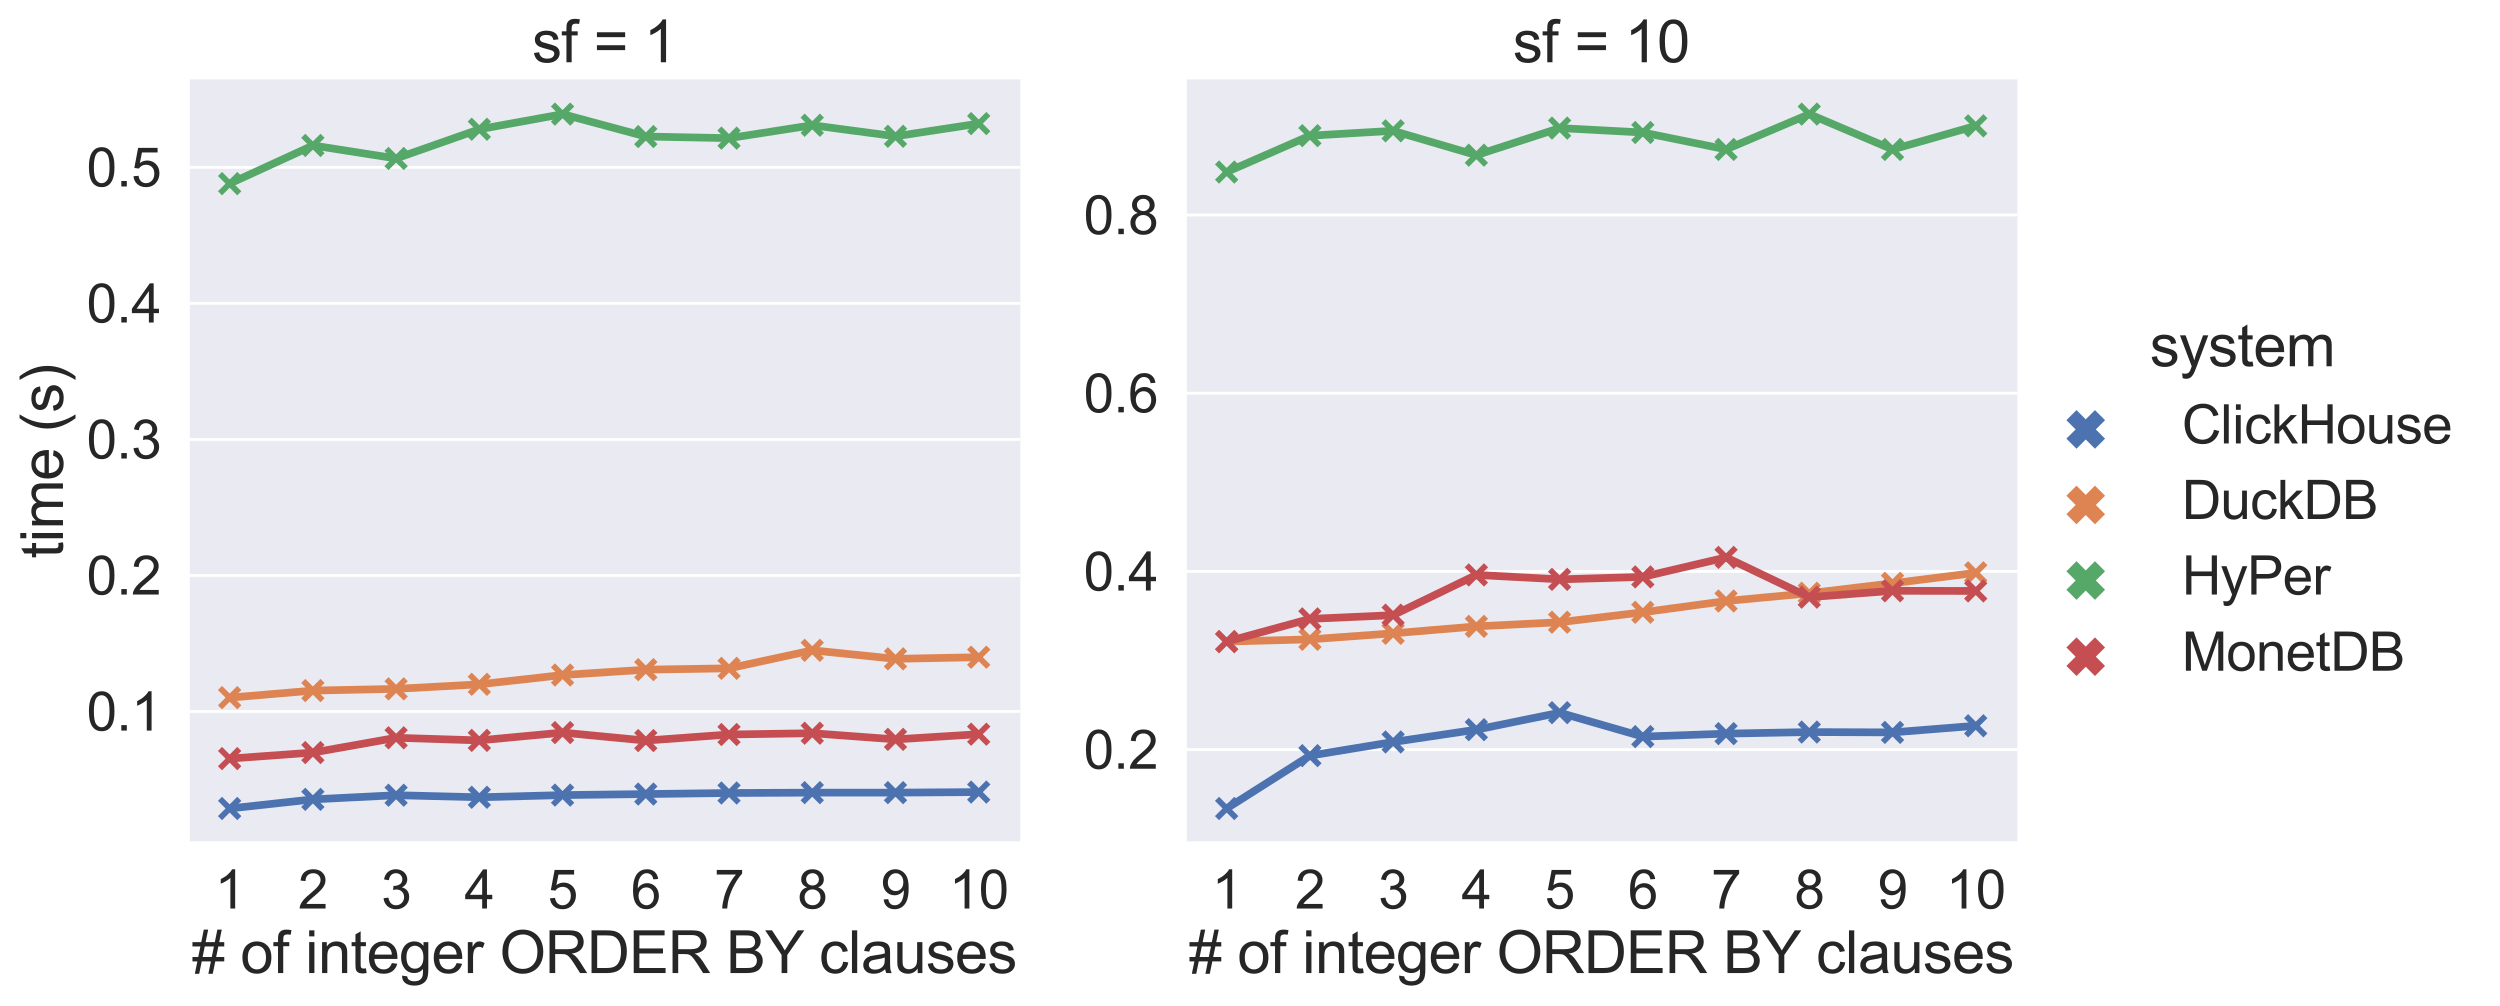 <?xml version="1.0" encoding="utf-8" standalone="no"?>
<!DOCTYPE svg PUBLIC "-//W3C//DTD SVG 1.1//EN"
  "http://www.w3.org/Graphics/SVG/1.1/DTD/svg11.dtd">
<svg height="352.197pt" version="1.1" viewBox="0 0 875.352 352.197" width="875.352pt" xmlns="http://www.w3.org/2000/svg" xmlns:xlink="http://www.w3.org/1999/xlink">
 <defs>
  <style type="text/css">*{stroke-linecap:butt;stroke-linejoin:round;}</style>
 </defs>
 <g id="figure_1">
  <g id="patch_1">
   <path d="M 0 352.197 
L 875.352 352.197 
L 875.352 0 
L 0 0 
z
" style="fill:#ffffff;"/>
  </g>
  <g id="axes_1">
   <g id="patch_2">
    <path d="M 65.837 295.238 
L 357.26 295.238 
L 357.26 27.802 
L 65.837 27.802 
z
" style="fill:#eaeaf2;"/>
   </g>
   <g id="matplotlib.axis_1">
    <g id="xtick_1">
     <g id="text_1">
      <!-- 1 -->
      <g style="fill:#262626;" transform="translate(75.209 318.123)scale(0.187 -0.187)">
       <defs>
        <path d="M 2384 0 
L 1822 0 
L 1822 3584 
Q 1619 3391 1289 3197 
Q 959 3003 697 2906 
L 697 3450 
Q 1169 3672 1522 3987 
Q 1875 4303 2022 4600 
L 2384 4600 
L 2384 0 
z
" id="ArialMT-31" transform="scale(0.016)"/>
       </defs>
       <use xlink:href="#ArialMT-31"/>
      </g>
     </g>
    </g>
    <g id="xtick_2">
     <g id="text_2">
      <!-- 2 -->
      <g style="fill:#262626;" transform="translate(104.351 318.123)scale(0.187 -0.187)">
       <defs>
        <path d="M 3222 541 
L 3222 0 
L 194 0 
Q 188 203 259 391 
Q 375 700 629 1000 
Q 884 1300 1366 1694 
Q 2113 2306 2375 2664 
Q 2638 3022 2638 3341 
Q 2638 3675 2398 3904 
Q 2159 4134 1775 4134 
Q 1369 4134 1125 3890 
Q 881 3647 878 3216 
L 300 3275 
Q 359 3922 746 4261 
Q 1134 4600 1788 4600 
Q 2447 4600 2831 4234 
Q 3216 3869 3216 3328 
Q 3216 3053 3103 2787 
Q 2991 2522 2730 2228 
Q 2469 1934 1863 1422 
Q 1356 997 1212 845 
Q 1069 694 975 541 
L 3222 541 
z
" id="ArialMT-32" transform="scale(0.016)"/>
       </defs>
       <use xlink:href="#ArialMT-32"/>
      </g>
     </g>
    </g>
    <g id="xtick_3">
     <g id="text_3">
      <!-- 3 -->
      <g style="fill:#262626;" transform="translate(133.493 318.123)scale(0.187 -0.187)">
       <defs>
        <path d="M 269 1209 
L 831 1284 
Q 928 806 1161 595 
Q 1394 384 1728 384 
Q 2125 384 2398 659 
Q 2672 934 2672 1341 
Q 2672 1728 2419 1979 
Q 2166 2231 1775 2231 
Q 1616 2231 1378 2169 
L 1441 2663 
Q 1497 2656 1531 2656 
Q 1891 2656 2178 2843 
Q 2466 3031 2466 3422 
Q 2466 3731 2256 3934 
Q 2047 4138 1716 4138 
Q 1388 4138 1169 3931 
Q 950 3725 888 3313 
L 325 3413 
Q 428 3978 793 4289 
Q 1159 4600 1703 4600 
Q 2078 4600 2393 4439 
Q 2709 4278 2876 4000 
Q 3044 3722 3044 3409 
Q 3044 3113 2884 2869 
Q 2725 2625 2413 2481 
Q 2819 2388 3044 2092 
Q 3269 1797 3269 1353 
Q 3269 753 2831 336 
Q 2394 -81 1725 -81 
Q 1122 -81 723 278 
Q 325 638 269 1209 
z
" id="ArialMT-33" transform="scale(0.016)"/>
       </defs>
       <use xlink:href="#ArialMT-33"/>
      </g>
     </g>
    </g>
    <g id="xtick_4">
     <g id="text_4">
      <!-- 4 -->
      <g style="fill:#262626;" transform="translate(162.636 318.123)scale(0.187 -0.187)">
       <defs>
        <path d="M 2069 0 
L 2069 1097 
L 81 1097 
L 81 1613 
L 2172 4581 
L 2631 4581 
L 2631 1613 
L 3250 1613 
L 3250 1097 
L 2631 1097 
L 2631 0 
L 2069 0 
z
M 2069 1613 
L 2069 3678 
L 634 1613 
L 2069 1613 
z
" id="ArialMT-34" transform="scale(0.016)"/>
       </defs>
       <use xlink:href="#ArialMT-34"/>
      </g>
     </g>
    </g>
    <g id="xtick_5">
     <g id="text_5">
      <!-- 5 -->
      <g style="fill:#262626;" transform="translate(191.778 318.123)scale(0.187 -0.187)">
       <defs>
        <path d="M 266 1200 
L 856 1250 
Q 922 819 1161 601 
Q 1400 384 1738 384 
Q 2144 384 2425 690 
Q 2706 997 2706 1503 
Q 2706 1984 2436 2262 
Q 2166 2541 1728 2541 
Q 1456 2541 1237 2417 
Q 1019 2294 894 2097 
L 366 2166 
L 809 4519 
L 3088 4519 
L 3088 3981 
L 1259 3981 
L 1013 2750 
Q 1425 3038 1878 3038 
Q 2478 3038 2890 2622 
Q 3303 2206 3303 1553 
Q 3303 931 2941 478 
Q 2500 -78 1738 -78 
Q 1113 -78 717 272 
Q 322 622 266 1200 
z
" id="ArialMT-35" transform="scale(0.016)"/>
       </defs>
       <use xlink:href="#ArialMT-35"/>
      </g>
     </g>
    </g>
    <g id="xtick_6">
     <g id="text_6">
      <!-- 6 -->
      <g style="fill:#262626;" transform="translate(220.92 318.123)scale(0.187 -0.187)">
       <defs>
        <path d="M 3184 3459 
L 2625 3416 
Q 2550 3747 2413 3897 
Q 2184 4138 1850 4138 
Q 1581 4138 1378 3988 
Q 1113 3794 959 3422 
Q 806 3050 800 2363 
Q 1003 2672 1297 2822 
Q 1591 2972 1913 2972 
Q 2475 2972 2870 2558 
Q 3266 2144 3266 1488 
Q 3266 1056 3080 686 
Q 2894 316 2569 119 
Q 2244 -78 1831 -78 
Q 1128 -78 684 439 
Q 241 956 241 2144 
Q 241 3472 731 4075 
Q 1159 4600 1884 4600 
Q 2425 4600 2770 4297 
Q 3116 3994 3184 3459 
z
M 888 1484 
Q 888 1194 1011 928 
Q 1134 663 1356 523 
Q 1578 384 1822 384 
Q 2178 384 2434 671 
Q 2691 959 2691 1453 
Q 2691 1928 2437 2201 
Q 2184 2475 1800 2475 
Q 1419 2475 1153 2201 
Q 888 1928 888 1484 
z
" id="ArialMT-36" transform="scale(0.016)"/>
       </defs>
       <use xlink:href="#ArialMT-36"/>
      </g>
     </g>
    </g>
    <g id="xtick_7">
     <g id="text_7">
      <!-- 7 -->
      <g style="fill:#262626;" transform="translate(250.062 318.123)scale(0.187 -0.187)">
       <defs>
        <path d="M 303 3981 
L 303 4522 
L 3269 4522 
L 3269 4084 
Q 2831 3619 2401 2847 
Q 1972 2075 1738 1259 
Q 1569 684 1522 0 
L 944 0 
Q 953 541 1156 1306 
Q 1359 2072 1739 2783 
Q 2119 3494 2547 3981 
L 303 3981 
z
" id="ArialMT-37" transform="scale(0.016)"/>
       </defs>
       <use xlink:href="#ArialMT-37"/>
      </g>
     </g>
    </g>
    <g id="xtick_8">
     <g id="text_8">
      <!-- 8 -->
      <g style="fill:#262626;" transform="translate(279.205 318.123)scale(0.187 -0.187)">
       <defs>
        <path d="M 1131 2484 
Q 781 2613 612 2850 
Q 444 3088 444 3419 
Q 444 3919 803 4259 
Q 1163 4600 1759 4600 
Q 2359 4600 2725 4251 
Q 3091 3903 3091 3403 
Q 3091 3084 2923 2848 
Q 2756 2613 2416 2484 
Q 2838 2347 3058 2040 
Q 3278 1734 3278 1309 
Q 3278 722 2862 322 
Q 2447 -78 1769 -78 
Q 1091 -78 675 323 
Q 259 725 259 1325 
Q 259 1772 486 2073 
Q 713 2375 1131 2484 
z
M 1019 3438 
Q 1019 3113 1228 2906 
Q 1438 2700 1772 2700 
Q 2097 2700 2305 2904 
Q 2513 3109 2513 3406 
Q 2513 3716 2298 3927 
Q 2084 4138 1766 4138 
Q 1444 4138 1231 3931 
Q 1019 3725 1019 3438 
z
M 838 1322 
Q 838 1081 952 856 
Q 1066 631 1291 507 
Q 1516 384 1775 384 
Q 2178 384 2440 643 
Q 2703 903 2703 1303 
Q 2703 1709 2433 1975 
Q 2163 2241 1756 2241 
Q 1359 2241 1098 1978 
Q 838 1716 838 1322 
z
" id="ArialMT-38" transform="scale(0.016)"/>
       </defs>
       <use xlink:href="#ArialMT-38"/>
      </g>
     </g>
    </g>
    <g id="xtick_9">
     <g id="text_9">
      <!-- 9 -->
      <g style="fill:#262626;" transform="translate(308.347 318.123)scale(0.187 -0.187)">
       <defs>
        <path d="M 350 1059 
L 891 1109 
Q 959 728 1153 556 
Q 1347 384 1650 384 
Q 1909 384 2104 503 
Q 2300 622 2425 820 
Q 2550 1019 2634 1356 
Q 2719 1694 2719 2044 
Q 2719 2081 2716 2156 
Q 2547 1888 2255 1720 
Q 1963 1553 1622 1553 
Q 1053 1553 659 1965 
Q 266 2378 266 3053 
Q 266 3750 677 4175 
Q 1088 4600 1706 4600 
Q 2153 4600 2523 4359 
Q 2894 4119 3086 3673 
Q 3278 3228 3278 2384 
Q 3278 1506 3087 986 
Q 2897 466 2520 194 
Q 2144 -78 1638 -78 
Q 1100 -78 759 220 
Q 419 519 350 1059 
z
M 2653 3081 
Q 2653 3566 2395 3850 
Q 2138 4134 1775 4134 
Q 1400 4134 1122 3828 
Q 844 3522 844 3034 
Q 844 2597 1108 2323 
Q 1372 2050 1759 2050 
Q 2150 2050 2401 2323 
Q 2653 2597 2653 3081 
z
" id="ArialMT-39" transform="scale(0.016)"/>
       </defs>
       <use xlink:href="#ArialMT-39"/>
      </g>
     </g>
    </g>
    <g id="xtick_10">
     <g id="text_10">
      <!-- 10 -->
      <g style="fill:#262626;" transform="translate(332.29 318.123)scale(0.187 -0.187)">
       <defs>
        <path d="M 266 2259 
Q 266 3072 433 3567 
Q 600 4063 929 4331 
Q 1259 4600 1759 4600 
Q 2128 4600 2406 4451 
Q 2684 4303 2865 4023 
Q 3047 3744 3150 3342 
Q 3253 2941 3253 2259 
Q 3253 1453 3087 958 
Q 2922 463 2592 192 
Q 2263 -78 1759 -78 
Q 1097 -78 719 397 
Q 266 969 266 2259 
z
M 844 2259 
Q 844 1131 1108 757 
Q 1372 384 1759 384 
Q 2147 384 2411 759 
Q 2675 1134 2675 2259 
Q 2675 3391 2411 3762 
Q 2147 4134 1753 4134 
Q 1366 4134 1134 3806 
Q 844 3388 844 2259 
z
" id="ArialMT-30" transform="scale(0.016)"/>
       </defs>
       <use xlink:href="#ArialMT-31"/>
       <use x="55.615" xlink:href="#ArialMT-30"/>
      </g>
     </g>
    </g>
    <g id="text_11">
     <!-- # of integer ORDER BY clauses -->
     <g style="fill:#262626;" transform="translate(67.169 340.703)scale(0.204 -0.204)">
      <defs>
       <path d="M 322 -78 
L 594 1253 
L 66 1253 
L 66 1719 
L 688 1719 
L 919 2853 
L 66 2853 
L 66 3319 
L 1013 3319 
L 1284 4659 
L 1753 4659 
L 1481 3319 
L 2466 3319 
L 2738 4659 
L 3209 4659 
L 2938 3319 
L 3478 3319 
L 3478 2853 
L 2844 2853 
L 2609 1719 
L 3478 1719 
L 3478 1253 
L 2516 1253 
L 2244 -78 
L 1775 -78 
L 2044 1253 
L 1063 1253 
L 791 -78 
L 322 -78 
z
M 1156 1719 
L 2138 1719 
L 2372 2853 
L 1388 2853 
L 1156 1719 
z
" id="ArialMT-23" transform="scale(0.016)"/>
       <path id="ArialMT-20" transform="scale(0.016)"/>
       <path d="M 213 1659 
Q 213 2581 725 3025 
Q 1153 3394 1769 3394 
Q 2453 3394 2887 2945 
Q 3322 2497 3322 1706 
Q 3322 1066 3130 698 
Q 2938 331 2570 128 
Q 2203 -75 1769 -75 
Q 1072 -75 642 372 
Q 213 819 213 1659 
z
M 791 1659 
Q 791 1022 1069 705 
Q 1347 388 1769 388 
Q 2188 388 2466 706 
Q 2744 1025 2744 1678 
Q 2744 2294 2464 2611 
Q 2184 2928 1769 2928 
Q 1347 2928 1069 2612 
Q 791 2297 791 1659 
z
" id="ArialMT-6f" transform="scale(0.016)"/>
       <path d="M 556 0 
L 556 2881 
L 59 2881 
L 59 3319 
L 556 3319 
L 556 3672 
Q 556 4006 616 4169 
Q 697 4388 901 4523 
Q 1106 4659 1475 4659 
Q 1713 4659 2000 4603 
L 1916 4113 
Q 1741 4144 1584 4144 
Q 1328 4144 1222 4034 
Q 1116 3925 1116 3625 
L 1116 3319 
L 1763 3319 
L 1763 2881 
L 1116 2881 
L 1116 0 
L 556 0 
z
" id="ArialMT-66" transform="scale(0.016)"/>
       <path d="M 425 3934 
L 425 4581 
L 988 4581 
L 988 3934 
L 425 3934 
z
M 425 0 
L 425 3319 
L 988 3319 
L 988 0 
L 425 0 
z
" id="ArialMT-69" transform="scale(0.016)"/>
       <path d="M 422 0 
L 422 3319 
L 928 3319 
L 928 2847 
Q 1294 3394 1984 3394 
Q 2284 3394 2536 3286 
Q 2788 3178 2913 3003 
Q 3038 2828 3088 2588 
Q 3119 2431 3119 2041 
L 3119 0 
L 2556 0 
L 2556 2019 
Q 2556 2363 2490 2533 
Q 2425 2703 2258 2804 
Q 2091 2906 1866 2906 
Q 1506 2906 1245 2678 
Q 984 2450 984 1813 
L 984 0 
L 422 0 
z
" id="ArialMT-6e" transform="scale(0.016)"/>
       <path d="M 1650 503 
L 1731 6 
Q 1494 -44 1306 -44 
Q 1000 -44 831 53 
Q 663 150 594 308 
Q 525 466 525 972 
L 525 2881 
L 113 2881 
L 113 3319 
L 525 3319 
L 525 4141 
L 1084 4478 
L 1084 3319 
L 1650 3319 
L 1650 2881 
L 1084 2881 
L 1084 941 
Q 1084 700 1114 631 
Q 1144 563 1211 522 
Q 1278 481 1403 481 
Q 1497 481 1650 503 
z
" id="ArialMT-74" transform="scale(0.016)"/>
       <path d="M 2694 1069 
L 3275 997 
Q 3138 488 2766 206 
Q 2394 -75 1816 -75 
Q 1088 -75 661 373 
Q 234 822 234 1631 
Q 234 2469 665 2931 
Q 1097 3394 1784 3394 
Q 2450 3394 2872 2941 
Q 3294 2488 3294 1666 
Q 3294 1616 3291 1516 
L 816 1516 
Q 847 969 1125 678 
Q 1403 388 1819 388 
Q 2128 388 2347 550 
Q 2566 713 2694 1069 
z
M 847 1978 
L 2700 1978 
Q 2663 2397 2488 2606 
Q 2219 2931 1791 2931 
Q 1403 2931 1139 2672 
Q 875 2413 847 1978 
z
" id="ArialMT-65" transform="scale(0.016)"/>
       <path d="M 319 -275 
L 866 -356 
Q 900 -609 1056 -725 
Q 1266 -881 1628 -881 
Q 2019 -881 2231 -725 
Q 2444 -569 2519 -288 
Q 2563 -116 2559 434 
Q 2191 0 1641 0 
Q 956 0 581 494 
Q 206 988 206 1678 
Q 206 2153 378 2554 
Q 550 2956 876 3175 
Q 1203 3394 1644 3394 
Q 2231 3394 2613 2919 
L 2613 3319 
L 3131 3319 
L 3131 450 
Q 3131 -325 2973 -648 
Q 2816 -972 2473 -1159 
Q 2131 -1347 1631 -1347 
Q 1038 -1347 672 -1080 
Q 306 -813 319 -275 
z
M 784 1719 
Q 784 1066 1043 766 
Q 1303 466 1694 466 
Q 2081 466 2343 764 
Q 2606 1063 2606 1700 
Q 2606 2309 2336 2618 
Q 2066 2928 1684 2928 
Q 1309 2928 1046 2623 
Q 784 2319 784 1719 
z
" id="ArialMT-67" transform="scale(0.016)"/>
       <path d="M 416 0 
L 416 3319 
L 922 3319 
L 922 2816 
Q 1116 3169 1280 3281 
Q 1444 3394 1641 3394 
Q 1925 3394 2219 3213 
L 2025 2691 
Q 1819 2813 1613 2813 
Q 1428 2813 1281 2702 
Q 1134 2591 1072 2394 
Q 978 2094 978 1738 
L 978 0 
L 416 0 
z
" id="ArialMT-72" transform="scale(0.016)"/>
       <path d="M 309 2231 
Q 309 3372 921 4017 
Q 1534 4663 2503 4663 
Q 3138 4663 3647 4359 
Q 4156 4056 4423 3514 
Q 4691 2972 4691 2284 
Q 4691 1588 4409 1038 
Q 4128 488 3612 205 
Q 3097 -78 2500 -78 
Q 1853 -78 1343 234 
Q 834 547 571 1087 
Q 309 1628 309 2231 
z
M 934 2222 
Q 934 1394 1379 917 
Q 1825 441 2497 441 
Q 3181 441 3623 922 
Q 4066 1403 4066 2288 
Q 4066 2847 3877 3264 
Q 3688 3681 3323 3911 
Q 2959 4141 2506 4141 
Q 1863 4141 1398 3698 
Q 934 3256 934 2222 
z
" id="ArialMT-4f" transform="scale(0.016)"/>
       <path d="M 503 0 
L 503 4581 
L 2534 4581 
Q 3147 4581 3465 4457 
Q 3784 4334 3975 4021 
Q 4166 3709 4166 3331 
Q 4166 2844 3850 2509 
Q 3534 2175 2875 2084 
Q 3116 1969 3241 1856 
Q 3506 1613 3744 1247 
L 4541 0 
L 3778 0 
L 3172 953 
Q 2906 1366 2734 1584 
Q 2563 1803 2427 1890 
Q 2291 1978 2150 2013 
Q 2047 2034 1813 2034 
L 1109 2034 
L 1109 0 
L 503 0 
z
M 1109 2559 
L 2413 2559 
Q 2828 2559 3062 2645 
Q 3297 2731 3419 2920 
Q 3541 3109 3541 3331 
Q 3541 3656 3305 3865 
Q 3069 4075 2559 4075 
L 1109 4075 
L 1109 2559 
z
" id="ArialMT-52" transform="scale(0.016)"/>
       <path d="M 494 0 
L 494 4581 
L 2072 4581 
Q 2606 4581 2888 4516 
Q 3281 4425 3559 4188 
Q 3922 3881 4101 3404 
Q 4281 2928 4281 2316 
Q 4281 1794 4159 1391 
Q 4038 988 3847 723 
Q 3656 459 3429 307 
Q 3203 156 2883 78 
Q 2563 0 2147 0 
L 494 0 
z
M 1100 541 
L 2078 541 
Q 2531 541 2789 625 
Q 3047 709 3200 863 
Q 3416 1078 3536 1442 
Q 3656 1806 3656 2325 
Q 3656 3044 3420 3430 
Q 3184 3816 2847 3947 
Q 2603 4041 2063 4041 
L 1100 4041 
L 1100 541 
z
" id="ArialMT-44" transform="scale(0.016)"/>
       <path d="M 506 0 
L 506 4581 
L 3819 4581 
L 3819 4041 
L 1113 4041 
L 1113 2638 
L 3647 2638 
L 3647 2100 
L 1113 2100 
L 1113 541 
L 3925 541 
L 3925 0 
L 506 0 
z
" id="ArialMT-45" transform="scale(0.016)"/>
       <path d="M 469 0 
L 469 4581 
L 2188 4581 
Q 2713 4581 3030 4442 
Q 3347 4303 3526 4014 
Q 3706 3725 3706 3409 
Q 3706 3116 3547 2856 
Q 3388 2597 3066 2438 
Q 3481 2316 3704 2022 
Q 3928 1728 3928 1328 
Q 3928 1006 3792 729 
Q 3656 453 3456 303 
Q 3256 153 2954 76 
Q 2653 0 2216 0 
L 469 0 
z
M 1075 2656 
L 2066 2656 
Q 2469 2656 2644 2709 
Q 2875 2778 2992 2937 
Q 3109 3097 3109 3338 
Q 3109 3566 3000 3739 
Q 2891 3913 2687 3977 
Q 2484 4041 1991 4041 
L 1075 4041 
L 1075 2656 
z
M 1075 541 
L 2216 541 
Q 2509 541 2628 563 
Q 2838 600 2978 687 
Q 3119 775 3209 942 
Q 3300 1109 3300 1328 
Q 3300 1584 3169 1773 
Q 3038 1963 2805 2039 
Q 2572 2116 2134 2116 
L 1075 2116 
L 1075 541 
z
" id="ArialMT-42" transform="scale(0.016)"/>
       <path d="M 1784 0 
L 1784 1941 
L 19 4581 
L 756 4581 
L 1659 3200 
Q 1909 2813 2125 2425 
Q 2331 2784 2625 3234 
L 3513 4581 
L 4219 4581 
L 2391 1941 
L 2391 0 
L 1784 0 
z
" id="ArialMT-59" transform="scale(0.016)"/>
       <path d="M 2588 1216 
L 3141 1144 
Q 3050 572 2676 248 
Q 2303 -75 1759 -75 
Q 1078 -75 664 370 
Q 250 816 250 1647 
Q 250 2184 428 2587 
Q 606 2991 970 3192 
Q 1334 3394 1763 3394 
Q 2303 3394 2647 3120 
Q 2991 2847 3088 2344 
L 2541 2259 
Q 2463 2594 2264 2762 
Q 2066 2931 1784 2931 
Q 1359 2931 1093 2626 
Q 828 2322 828 1663 
Q 828 994 1084 691 
Q 1341 388 1753 388 
Q 2084 388 2306 591 
Q 2528 794 2588 1216 
z
" id="ArialMT-63" transform="scale(0.016)"/>
       <path d="M 409 0 
L 409 4581 
L 972 4581 
L 972 0 
L 409 0 
z
" id="ArialMT-6c" transform="scale(0.016)"/>
       <path d="M 2588 409 
Q 2275 144 1986 34 
Q 1697 -75 1366 -75 
Q 819 -75 525 192 
Q 231 459 231 875 
Q 231 1119 342 1320 
Q 453 1522 633 1644 
Q 813 1766 1038 1828 
Q 1203 1872 1538 1913 
Q 2219 1994 2541 2106 
Q 2544 2222 2544 2253 
Q 2544 2597 2384 2738 
Q 2169 2928 1744 2928 
Q 1347 2928 1158 2789 
Q 969 2650 878 2297 
L 328 2372 
Q 403 2725 575 2942 
Q 747 3159 1072 3276 
Q 1397 3394 1825 3394 
Q 2250 3394 2515 3294 
Q 2781 3194 2906 3042 
Q 3031 2891 3081 2659 
Q 3109 2516 3109 2141 
L 3109 1391 
Q 3109 606 3145 398 
Q 3181 191 3288 0 
L 2700 0 
Q 2613 175 2588 409 
z
M 2541 1666 
Q 2234 1541 1622 1453 
Q 1275 1403 1131 1340 
Q 988 1278 909 1158 
Q 831 1038 831 891 
Q 831 666 1001 516 
Q 1172 366 1500 366 
Q 1825 366 2078 508 
Q 2331 650 2450 897 
Q 2541 1088 2541 1459 
L 2541 1666 
z
" id="ArialMT-61" transform="scale(0.016)"/>
       <path d="M 2597 0 
L 2597 488 
Q 2209 -75 1544 -75 
Q 1250 -75 995 37 
Q 741 150 617 320 
Q 494 491 444 738 
Q 409 903 409 1263 
L 409 3319 
L 972 3319 
L 972 1478 
Q 972 1038 1006 884 
Q 1059 663 1231 536 
Q 1403 409 1656 409 
Q 1909 409 2131 539 
Q 2353 669 2445 892 
Q 2538 1116 2538 1541 
L 2538 3319 
L 3100 3319 
L 3100 0 
L 2597 0 
z
" id="ArialMT-75" transform="scale(0.016)"/>
       <path d="M 197 991 
L 753 1078 
Q 800 744 1014 566 
Q 1228 388 1613 388 
Q 2000 388 2187 545 
Q 2375 703 2375 916 
Q 2375 1106 2209 1216 
Q 2094 1291 1634 1406 
Q 1016 1563 777 1677 
Q 538 1791 414 1992 
Q 291 2194 291 2438 
Q 291 2659 392 2848 
Q 494 3038 669 3163 
Q 800 3259 1026 3326 
Q 1253 3394 1513 3394 
Q 1903 3394 2198 3281 
Q 2494 3169 2634 2976 
Q 2775 2784 2828 2463 
L 2278 2388 
Q 2241 2644 2061 2787 
Q 1881 2931 1553 2931 
Q 1166 2931 1000 2803 
Q 834 2675 834 2503 
Q 834 2394 903 2306 
Q 972 2216 1119 2156 
Q 1203 2125 1616 2013 
Q 2213 1853 2448 1751 
Q 2684 1650 2818 1456 
Q 2953 1263 2953 975 
Q 2953 694 2789 445 
Q 2625 197 2315 61 
Q 2006 -75 1616 -75 
Q 969 -75 630 194 
Q 291 463 197 991 
z
" id="ArialMT-73" transform="scale(0.016)"/>
      </defs>
      <use xlink:href="#ArialMT-23"/>
      <use x="55.615" xlink:href="#ArialMT-20"/>
      <use x="83.398" xlink:href="#ArialMT-6f"/>
      <use x="139.014" xlink:href="#ArialMT-66"/>
      <use x="166.797" xlink:href="#ArialMT-20"/>
      <use x="194.58" xlink:href="#ArialMT-69"/>
      <use x="216.797" xlink:href="#ArialMT-6e"/>
      <use x="272.412" xlink:href="#ArialMT-74"/>
      <use x="300.195" xlink:href="#ArialMT-65"/>
      <use x="355.811" xlink:href="#ArialMT-67"/>
      <use x="411.426" xlink:href="#ArialMT-65"/>
      <use x="467.041" xlink:href="#ArialMT-72"/>
      <use x="500.342" xlink:href="#ArialMT-20"/>
      <use x="528.125" xlink:href="#ArialMT-4f"/>
      <use x="605.908" xlink:href="#ArialMT-52"/>
      <use x="678.125" xlink:href="#ArialMT-44"/>
      <use x="750.342" xlink:href="#ArialMT-45"/>
      <use x="817.041" xlink:href="#ArialMT-52"/>
      <use x="889.258" xlink:href="#ArialMT-20"/>
      <use x="917.041" xlink:href="#ArialMT-42"/>
      <use x="983.74" xlink:href="#ArialMT-59"/>
      <use x="1048.689" xlink:href="#ArialMT-20"/>
      <use x="1076.473" xlink:href="#ArialMT-63"/>
      <use x="1126.473" xlink:href="#ArialMT-6c"/>
      <use x="1148.689" xlink:href="#ArialMT-61"/>
      <use x="1204.305" xlink:href="#ArialMT-75"/>
      <use x="1259.92" xlink:href="#ArialMT-73"/>
      <use x="1309.92" xlink:href="#ArialMT-65"/>
      <use x="1365.535" xlink:href="#ArialMT-73"/>
     </g>
    </g>
   </g>
   <g id="matplotlib.axis_2">
    <g id="ytick_1">
     <g id="line2d_1">
      <path clip-path="url(#p81cc6369f5)" d="M 65.837 249.113 
L 357.26 249.113 
" style="fill:none;stroke:#ffffff;stroke-linecap:round;"/>
     </g>
     <g id="text_12">
      <!-- 0.1 -->
      <g style="fill:#262626;" transform="translate(30.344 255.805)scale(0.187 -0.187)">
       <defs>
        <path d="M 581 0 
L 581 641 
L 1222 641 
L 1222 0 
L 581 0 
z
" id="ArialMT-2e" transform="scale(0.016)"/>
       </defs>
       <use xlink:href="#ArialMT-30"/>
       <use x="55.615" xlink:href="#ArialMT-2e"/>
       <use x="83.398" xlink:href="#ArialMT-31"/>
      </g>
     </g>
    </g>
    <g id="ytick_2">
     <g id="line2d_2">
      <path clip-path="url(#p81cc6369f5)" d="M 65.837 201.485 
L 357.26 201.485 
" style="fill:none;stroke:#ffffff;stroke-linecap:round;"/>
     </g>
     <g id="text_13">
      <!-- 0.2 -->
      <g style="fill:#262626;" transform="translate(30.344 208.177)scale(0.187 -0.187)">
       <use xlink:href="#ArialMT-30"/>
       <use x="55.615" xlink:href="#ArialMT-2e"/>
       <use x="83.398" xlink:href="#ArialMT-32"/>
      </g>
     </g>
    </g>
    <g id="ytick_3">
     <g id="line2d_3">
      <path clip-path="url(#p81cc6369f5)" d="M 65.837 153.857 
L 357.26 153.857 
" style="fill:none;stroke:#ffffff;stroke-linecap:round;"/>
     </g>
     <g id="text_14">
      <!-- 0.3 -->
      <g style="fill:#262626;" transform="translate(30.344 160.549)scale(0.187 -0.187)">
       <use xlink:href="#ArialMT-30"/>
       <use x="55.615" xlink:href="#ArialMT-2e"/>
       <use x="83.398" xlink:href="#ArialMT-33"/>
      </g>
     </g>
    </g>
    <g id="ytick_4">
     <g id="line2d_4">
      <path clip-path="url(#p81cc6369f5)" d="M 65.837 106.229 
L 357.26 106.229 
" style="fill:none;stroke:#ffffff;stroke-linecap:round;"/>
     </g>
     <g id="text_15">
      <!-- 0.4 -->
      <g style="fill:#262626;" transform="translate(30.344 112.921)scale(0.187 -0.187)">
       <use xlink:href="#ArialMT-30"/>
       <use x="55.615" xlink:href="#ArialMT-2e"/>
       <use x="83.398" xlink:href="#ArialMT-34"/>
      </g>
     </g>
    </g>
    <g id="ytick_5">
     <g id="line2d_5">
      <path clip-path="url(#p81cc6369f5)" d="M 65.837 58.601 
L 357.26 58.601 
" style="fill:none;stroke:#ffffff;stroke-linecap:round;"/>
     </g>
     <g id="text_16">
      <!-- 0.5 -->
      <g style="fill:#262626;" transform="translate(30.344 65.293)scale(0.187 -0.187)">
       <use xlink:href="#ArialMT-30"/>
       <use x="55.615" xlink:href="#ArialMT-2e"/>
       <use x="83.398" xlink:href="#ArialMT-35"/>
      </g>
     </g>
    </g>
    <g id="text_17">
     <!-- time (s) -->
     <g style="fill:#262626;" transform="translate(22.051 195.515)rotate(-90)scale(0.204 -0.204)">
      <defs>
       <path d="M 422 0 
L 422 3319 
L 925 3319 
L 925 2853 
Q 1081 3097 1340 3245 
Q 1600 3394 1931 3394 
Q 2300 3394 2536 3241 
Q 2772 3088 2869 2813 
Q 3263 3394 3894 3394 
Q 4388 3394 4653 3120 
Q 4919 2847 4919 2278 
L 4919 0 
L 4359 0 
L 4359 2091 
Q 4359 2428 4304 2576 
Q 4250 2725 4106 2815 
Q 3963 2906 3769 2906 
Q 3419 2906 3187 2673 
Q 2956 2441 2956 1928 
L 2956 0 
L 2394 0 
L 2394 2156 
Q 2394 2531 2256 2718 
Q 2119 2906 1806 2906 
Q 1569 2906 1367 2781 
Q 1166 2656 1075 2415 
Q 984 2175 984 1722 
L 984 0 
L 422 0 
z
" id="ArialMT-6d" transform="scale(0.016)"/>
       <path d="M 1497 -1347 
Q 1031 -759 709 28 
Q 388 816 388 1659 
Q 388 2403 628 3084 
Q 909 3875 1497 4659 
L 1900 4659 
Q 1522 4009 1400 3731 
Q 1209 3300 1100 2831 
Q 966 2247 966 1656 
Q 966 153 1900 -1347 
L 1497 -1347 
z
" id="ArialMT-28" transform="scale(0.016)"/>
       <path d="M 791 -1347 
L 388 -1347 
Q 1322 153 1322 1656 
Q 1322 2244 1188 2822 
Q 1081 3291 891 3722 
Q 769 4003 388 4659 
L 791 4659 
Q 1378 3875 1659 3084 
Q 1900 2403 1900 1659 
Q 1900 816 1576 28 
Q 1253 -759 791 -1347 
z
" id="ArialMT-29" transform="scale(0.016)"/>
      </defs>
      <use xlink:href="#ArialMT-74"/>
      <use x="27.783" xlink:href="#ArialMT-69"/>
      <use x="50" xlink:href="#ArialMT-6d"/>
      <use x="133.301" xlink:href="#ArialMT-65"/>
      <use x="188.916" xlink:href="#ArialMT-20"/>
      <use x="216.699" xlink:href="#ArialMT-28"/>
      <use x="250" xlink:href="#ArialMT-73"/>
      <use x="300" xlink:href="#ArialMT-29"/>
     </g>
    </g>
   </g>
   <g id="PathCollection_1">
    <defs>
     <path d="M -3.384 3.384 
L 3.384 -3.384 
M -3.384 -3.384 
L 3.384 3.384 
" id="mf090dc53f9" style="stroke:#4c72b0;stroke-width:2.025;"/>
    </defs>
    <g clip-path="url(#p81cc6369f5)">
     <use style="fill:#4c72b0;stroke:#4c72b0;stroke-width:2.025;" x="80.408" xlink:href="#mf090dc53f9" y="283.082"/>
     <use style="fill:#4c72b0;stroke:#4c72b0;stroke-width:2.025;" x="109.551" xlink:href="#mf090dc53f9" y="279.889"/>
     <use style="fill:#4c72b0;stroke:#4c72b0;stroke-width:2.025;" x="138.693" xlink:href="#mf090dc53f9" y="278.433"/>
     <use style="fill:#4c72b0;stroke:#4c72b0;stroke-width:2.025;" x="167.835" xlink:href="#mf090dc53f9" y="279.157"/>
     <use style="fill:#4c72b0;stroke:#4c72b0;stroke-width:2.025;" x="196.977" xlink:href="#mf090dc53f9" y="278.397"/>
     <use style="fill:#4c72b0;stroke:#4c72b0;stroke-width:2.025;" x="226.12" xlink:href="#mf090dc53f9" y="278.032"/>
     <use style="fill:#4c72b0;stroke:#4c72b0;stroke-width:2.025;" x="255.262" xlink:href="#mf090dc53f9" y="277.663"/>
     <use style="fill:#4c72b0;stroke:#4c72b0;stroke-width:2.025;" x="284.404" xlink:href="#mf090dc53f9" y="277.536"/>
     <use style="fill:#4c72b0;stroke:#4c72b0;stroke-width:2.025;" x="313.546" xlink:href="#mf090dc53f9" y="277.531"/>
     <use style="fill:#4c72b0;stroke:#4c72b0;stroke-width:2.025;" x="342.689" xlink:href="#mf090dc53f9" y="277.34"/>
    </g>
   </g>
   <g id="line2d_6">
    <path clip-path="url(#p81cc6369f5)" d="M 80.408 283.082 
L 109.551 279.889 
L 138.693 278.433 
L 167.835 279.157 
L 196.977 278.397 
L 226.12 278.032 
L 255.262 277.663 
L 284.404 277.536 
L 313.546 277.531 
L 342.689 277.34 
" style="fill:none;stroke:#4c72b0;stroke-linecap:round;stroke-width:2.7;"/>
   </g>
   <g id="line2d_7">
    <path clip-path="url(#p81cc6369f5)" style="fill:none;stroke:#4c72b0;stroke-linecap:round;stroke-width:2.7;"/>
   </g>
   <g id="line2d_8">
    <path clip-path="url(#p81cc6369f5)" style="fill:none;stroke:#4c72b0;stroke-linecap:round;stroke-width:2.7;"/>
   </g>
   <g id="line2d_9">
    <path clip-path="url(#p81cc6369f5)" style="fill:none;stroke:#4c72b0;stroke-linecap:round;stroke-width:2.7;"/>
   </g>
   <g id="line2d_10">
    <path clip-path="url(#p81cc6369f5)" style="fill:none;stroke:#4c72b0;stroke-linecap:round;stroke-width:2.7;"/>
   </g>
   <g id="line2d_11">
    <path clip-path="url(#p81cc6369f5)" style="fill:none;stroke:#4c72b0;stroke-linecap:round;stroke-width:2.7;"/>
   </g>
   <g id="line2d_12">
    <path clip-path="url(#p81cc6369f5)" style="fill:none;stroke:#4c72b0;stroke-linecap:round;stroke-width:2.7;"/>
   </g>
   <g id="line2d_13">
    <path clip-path="url(#p81cc6369f5)" style="fill:none;stroke:#4c72b0;stroke-linecap:round;stroke-width:2.7;"/>
   </g>
   <g id="line2d_14">
    <path clip-path="url(#p81cc6369f5)" style="fill:none;stroke:#4c72b0;stroke-linecap:round;stroke-width:2.7;"/>
   </g>
   <g id="line2d_15">
    <path clip-path="url(#p81cc6369f5)" style="fill:none;stroke:#4c72b0;stroke-linecap:round;stroke-width:2.7;"/>
   </g>
   <g id="line2d_16">
    <path clip-path="url(#p81cc6369f5)" style="fill:none;stroke:#4c72b0;stroke-linecap:round;stroke-width:2.7;"/>
   </g>
   <g id="PathCollection_2">
    <defs>
     <path d="M -3.384 3.384 
L 3.384 -3.384 
M -3.384 -3.384 
L 3.384 3.384 
" id="mdcebf0a094" style="stroke:#dd8452;stroke-width:2.025;"/>
    </defs>
    <g clip-path="url(#p81cc6369f5)">
     <use style="fill:#dd8452;stroke:#dd8452;stroke-width:2.025;" x="80.408" xlink:href="#mdcebf0a094" y="244.276"/>
     <use style="fill:#dd8452;stroke:#dd8452;stroke-width:2.025;" x="109.551" xlink:href="#mdcebf0a094" y="241.805"/>
     <use style="fill:#dd8452;stroke:#dd8452;stroke-width:2.025;" x="138.693" xlink:href="#mdcebf0a094" y="241.194"/>
     <use style="fill:#dd8452;stroke:#dd8452;stroke-width:2.025;" x="167.835" xlink:href="#mdcebf0a094" y="239.609"/>
     <use style="fill:#dd8452;stroke:#dd8452;stroke-width:2.025;" x="196.977" xlink:href="#mdcebf0a094" y="236.353"/>
     <use style="fill:#dd8452;stroke:#dd8452;stroke-width:2.025;" x="226.12" xlink:href="#mdcebf0a094" y="234.472"/>
     <use style="fill:#dd8452;stroke:#dd8452;stroke-width:2.025;" x="255.262" xlink:href="#mdcebf0a094" y="234.009"/>
     <use style="fill:#dd8452;stroke:#dd8452;stroke-width:2.025;" x="284.404" xlink:href="#mdcebf0a094" y="227.709"/>
     <use style="fill:#dd8452;stroke:#dd8452;stroke-width:2.025;" x="313.546" xlink:href="#mdcebf0a094" y="230.686"/>
     <use style="fill:#dd8452;stroke:#dd8452;stroke-width:2.025;" x="342.689" xlink:href="#mdcebf0a094" y="230.113"/>
    </g>
   </g>
   <g id="line2d_17">
    <path clip-path="url(#p81cc6369f5)" d="M 80.408 244.276 
L 109.551 241.805 
L 138.693 241.194 
L 167.835 239.609 
L 196.977 236.353 
L 226.12 234.472 
L 255.262 234.009 
L 284.404 227.709 
L 313.546 230.686 
L 342.689 230.113 
" style="fill:none;stroke:#dd8452;stroke-linecap:round;stroke-width:2.7;"/>
   </g>
   <g id="line2d_18">
    <path clip-path="url(#p81cc6369f5)" style="fill:none;stroke:#dd8452;stroke-linecap:round;stroke-width:2.7;"/>
   </g>
   <g id="line2d_19">
    <path clip-path="url(#p81cc6369f5)" style="fill:none;stroke:#dd8452;stroke-linecap:round;stroke-width:2.7;"/>
   </g>
   <g id="line2d_20">
    <path clip-path="url(#p81cc6369f5)" style="fill:none;stroke:#dd8452;stroke-linecap:round;stroke-width:2.7;"/>
   </g>
   <g id="line2d_21">
    <path clip-path="url(#p81cc6369f5)" style="fill:none;stroke:#dd8452;stroke-linecap:round;stroke-width:2.7;"/>
   </g>
   <g id="line2d_22">
    <path clip-path="url(#p81cc6369f5)" style="fill:none;stroke:#dd8452;stroke-linecap:round;stroke-width:2.7;"/>
   </g>
   <g id="line2d_23">
    <path clip-path="url(#p81cc6369f5)" style="fill:none;stroke:#dd8452;stroke-linecap:round;stroke-width:2.7;"/>
   </g>
   <g id="line2d_24">
    <path clip-path="url(#p81cc6369f5)" style="fill:none;stroke:#dd8452;stroke-linecap:round;stroke-width:2.7;"/>
   </g>
   <g id="line2d_25">
    <path clip-path="url(#p81cc6369f5)" style="fill:none;stroke:#dd8452;stroke-linecap:round;stroke-width:2.7;"/>
   </g>
   <g id="line2d_26">
    <path clip-path="url(#p81cc6369f5)" style="fill:none;stroke:#dd8452;stroke-linecap:round;stroke-width:2.7;"/>
   </g>
   <g id="line2d_27">
    <path clip-path="url(#p81cc6369f5)" style="fill:none;stroke:#dd8452;stroke-linecap:round;stroke-width:2.7;"/>
   </g>
   <g id="patch_3">
    <path d="M 65.837 295.238 
L 65.837 27.802 
" style="fill:none;stroke:#ffffff;stroke-linecap:square;stroke-linejoin:miter;stroke-width:1.25;"/>
   </g>
   <g id="patch_4">
    <path d="M 65.837 295.238 
L 357.26 295.238 
" style="fill:none;stroke:#ffffff;stroke-linecap:square;stroke-linejoin:miter;stroke-width:1.25;"/>
   </g>
   <g id="PathCollection_3">
    <defs>
     <path d="M -3.384 3.384 
L 3.384 -3.384 
M -3.384 -3.384 
L 3.384 3.384 
" id="mc045f72c83" style="stroke:#55a868;stroke-width:2.025;"/>
    </defs>
    <g clip-path="url(#p81cc6369f5)">
     <use style="fill:#55a868;stroke:#55a868;stroke-width:2.025;" x="80.408" xlink:href="#mc045f72c83" y="64.298"/>
     <use style="fill:#55a868;stroke:#55a868;stroke-width:2.025;" x="109.551" xlink:href="#mc045f72c83" y="50.933"/>
     <use style="fill:#55a868;stroke:#55a868;stroke-width:2.025;" x="138.693" xlink:href="#mc045f72c83" y="55.488"/>
     <use style="fill:#55a868;stroke:#55a868;stroke-width:2.025;" x="167.835" xlink:href="#mc045f72c83" y="45.254"/>
     <use style="fill:#55a868;stroke:#55a868;stroke-width:2.025;" x="196.977" xlink:href="#mc045f72c83" y="39.958"/>
     <use style="fill:#55a868;stroke:#55a868;stroke-width:2.025;" x="226.12" xlink:href="#mc045f72c83" y="47.807"/>
     <use style="fill:#55a868;stroke:#55a868;stroke-width:2.025;" x="255.262" xlink:href="#mc045f72c83" y="48.372"/>
     <use style="fill:#55a868;stroke:#55a868;stroke-width:2.025;" x="284.404" xlink:href="#mc045f72c83" y="43.851"/>
     <use style="fill:#55a868;stroke:#55a868;stroke-width:2.025;" x="313.546" xlink:href="#mc045f72c83" y="47.719"/>
     <use style="fill:#55a868;stroke:#55a868;stroke-width:2.025;" x="342.689" xlink:href="#mc045f72c83" y="43.275"/>
    </g>
   </g>
   <g id="line2d_28">
    <path clip-path="url(#p81cc6369f5)" d="M 80.408 64.298 
L 109.551 50.933 
L 138.693 55.488 
L 167.835 45.254 
L 196.977 39.958 
L 226.12 47.807 
L 255.262 48.372 
L 284.404 43.851 
L 313.546 47.719 
L 342.689 43.275 
" style="fill:none;stroke:#55a868;stroke-linecap:round;stroke-width:2.7;"/>
   </g>
   <g id="line2d_29">
    <path clip-path="url(#p81cc6369f5)" style="fill:none;stroke:#55a868;stroke-linecap:round;stroke-width:2.7;"/>
   </g>
   <g id="line2d_30">
    <path clip-path="url(#p81cc6369f5)" style="fill:none;stroke:#55a868;stroke-linecap:round;stroke-width:2.7;"/>
   </g>
   <g id="line2d_31">
    <path clip-path="url(#p81cc6369f5)" style="fill:none;stroke:#55a868;stroke-linecap:round;stroke-width:2.7;"/>
   </g>
   <g id="line2d_32">
    <path clip-path="url(#p81cc6369f5)" style="fill:none;stroke:#55a868;stroke-linecap:round;stroke-width:2.7;"/>
   </g>
   <g id="line2d_33">
    <path clip-path="url(#p81cc6369f5)" style="fill:none;stroke:#55a868;stroke-linecap:round;stroke-width:2.7;"/>
   </g>
   <g id="line2d_34">
    <path clip-path="url(#p81cc6369f5)" style="fill:none;stroke:#55a868;stroke-linecap:round;stroke-width:2.7;"/>
   </g>
   <g id="line2d_35">
    <path clip-path="url(#p81cc6369f5)" style="fill:none;stroke:#55a868;stroke-linecap:round;stroke-width:2.7;"/>
   </g>
   <g id="line2d_36">
    <path clip-path="url(#p81cc6369f5)" style="fill:none;stroke:#55a868;stroke-linecap:round;stroke-width:2.7;"/>
   </g>
   <g id="line2d_37">
    <path clip-path="url(#p81cc6369f5)" style="fill:none;stroke:#55a868;stroke-linecap:round;stroke-width:2.7;"/>
   </g>
   <g id="line2d_38">
    <path clip-path="url(#p81cc6369f5)" style="fill:none;stroke:#55a868;stroke-linecap:round;stroke-width:2.7;"/>
   </g>
   <g id="text_18">
    <!-- sf = 1 -->
    <g style="fill:#262626;" transform="translate(186.318 21.802)scale(0.204 -0.204)">
     <defs>
      <path d="M 3381 2694 
L 356 2694 
L 356 3219 
L 3381 3219 
L 3381 2694 
z
M 3381 1303 
L 356 1303 
L 356 1828 
L 3381 1828 
L 3381 1303 
z
" id="ArialMT-3d" transform="scale(0.016)"/>
     </defs>
     <use xlink:href="#ArialMT-73"/>
     <use x="50" xlink:href="#ArialMT-66"/>
     <use x="77.783" xlink:href="#ArialMT-20"/>
     <use x="105.566" xlink:href="#ArialMT-3d"/>
     <use x="163.965" xlink:href="#ArialMT-20"/>
     <use x="191.748" xlink:href="#ArialMT-31"/>
    </g>
   </g>
   <g id="PathCollection_4">
    <defs>
     <path d="M -3.384 3.384 
L 3.384 -3.384 
M -3.384 -3.384 
L 3.384 3.384 
" id="m808209a2f1" style="stroke:#c44e52;stroke-width:2.025;"/>
    </defs>
    <g clip-path="url(#p81cc6369f5)">
     <use style="fill:#c44e52;stroke:#c44e52;stroke-width:2.025;" x="80.408" xlink:href="#m808209a2f1" y="265.613"/>
     <use style="fill:#c44e52;stroke:#c44e52;stroke-width:2.025;" x="109.551" xlink:href="#m808209a2f1" y="263.5"/>
     <use style="fill:#c44e52;stroke:#c44e52;stroke-width:2.025;" x="138.693" xlink:href="#m808209a2f1" y="258.332"/>
     <use style="fill:#c44e52;stroke:#c44e52;stroke-width:2.025;" x="167.835" xlink:href="#m808209a2f1" y="259.239"/>
     <use style="fill:#c44e52;stroke:#c44e52;stroke-width:2.025;" x="196.977" xlink:href="#m808209a2f1" y="256.508"/>
     <use style="fill:#c44e52;stroke:#c44e52;stroke-width:2.025;" x="226.12" xlink:href="#m808209a2f1" y="259.305"/>
     <use style="fill:#c44e52;stroke:#c44e52;stroke-width:2.025;" x="255.262" xlink:href="#m808209a2f1" y="257.176"/>
     <use style="fill:#c44e52;stroke:#c44e52;stroke-width:2.025;" x="284.404" xlink:href="#m808209a2f1" y="256.728"/>
     <use style="fill:#c44e52;stroke:#c44e52;stroke-width:2.025;" x="313.546" xlink:href="#m808209a2f1" y="258.886"/>
     <use style="fill:#c44e52;stroke:#c44e52;stroke-width:2.025;" x="342.689" xlink:href="#m808209a2f1" y="257.069"/>
    </g>
   </g>
   <g id="line2d_39">
    <path clip-path="url(#p81cc6369f5)" d="M 80.408 265.613 
L 109.551 263.5 
L 138.693 258.332 
L 167.835 259.239 
L 196.977 256.508 
L 226.12 259.305 
L 255.262 257.176 
L 284.404 256.728 
L 313.546 258.886 
L 342.689 257.069 
" style="fill:none;stroke:#c44e52;stroke-linecap:round;stroke-width:2.7;"/>
   </g>
   <g id="line2d_40">
    <path clip-path="url(#p81cc6369f5)" style="fill:none;stroke:#c44e52;stroke-linecap:round;stroke-width:2.7;"/>
   </g>
   <g id="line2d_41">
    <path clip-path="url(#p81cc6369f5)" style="fill:none;stroke:#c44e52;stroke-linecap:round;stroke-width:2.7;"/>
   </g>
   <g id="line2d_42">
    <path clip-path="url(#p81cc6369f5)" style="fill:none;stroke:#c44e52;stroke-linecap:round;stroke-width:2.7;"/>
   </g>
   <g id="line2d_43">
    <path clip-path="url(#p81cc6369f5)" style="fill:none;stroke:#c44e52;stroke-linecap:round;stroke-width:2.7;"/>
   </g>
   <g id="line2d_44">
    <path clip-path="url(#p81cc6369f5)" style="fill:none;stroke:#c44e52;stroke-linecap:round;stroke-width:2.7;"/>
   </g>
   <g id="line2d_45">
    <path clip-path="url(#p81cc6369f5)" style="fill:none;stroke:#c44e52;stroke-linecap:round;stroke-width:2.7;"/>
   </g>
   <g id="line2d_46">
    <path clip-path="url(#p81cc6369f5)" style="fill:none;stroke:#c44e52;stroke-linecap:round;stroke-width:2.7;"/>
   </g>
   <g id="line2d_47">
    <path clip-path="url(#p81cc6369f5)" style="fill:none;stroke:#c44e52;stroke-linecap:round;stroke-width:2.7;"/>
   </g>
   <g id="line2d_48">
    <path clip-path="url(#p81cc6369f5)" style="fill:none;stroke:#c44e52;stroke-linecap:round;stroke-width:2.7;"/>
   </g>
   <g id="line2d_49">
    <path clip-path="url(#p81cc6369f5)" style="fill:none;stroke:#c44e52;stroke-linecap:round;stroke-width:2.7;"/>
   </g>
  </g>
  <g id="axes_2">
   <g id="patch_5">
    <path d="M 414.936 295.238 
L 706.358 295.238 
L 706.358 27.802 
L 414.936 27.802 
z
" style="fill:#eaeaf2;"/>
   </g>
   <g id="matplotlib.axis_3">
    <g id="xtick_11">
     <g id="text_19">
      <!-- 1 -->
      <g style="fill:#262626;" transform="translate(424.307 318.123)scale(0.187 -0.187)">
       <use xlink:href="#ArialMT-31"/>
      </g>
     </g>
    </g>
    <g id="xtick_12">
     <g id="text_20">
      <!-- 2 -->
      <g style="fill:#262626;" transform="translate(453.45 318.123)scale(0.187 -0.187)">
       <use xlink:href="#ArialMT-32"/>
      </g>
     </g>
    </g>
    <g id="xtick_13">
     <g id="text_21">
      <!-- 3 -->
      <g style="fill:#262626;" transform="translate(482.592 318.123)scale(0.187 -0.187)">
       <use xlink:href="#ArialMT-33"/>
      </g>
     </g>
    </g>
    <g id="xtick_14">
     <g id="text_22">
      <!-- 4 -->
      <g style="fill:#262626;" transform="translate(511.734 318.123)scale(0.187 -0.187)">
       <use xlink:href="#ArialMT-34"/>
      </g>
     </g>
    </g>
    <g id="xtick_15">
     <g id="text_23">
      <!-- 5 -->
      <g style="fill:#262626;" transform="translate(540.877 318.123)scale(0.187 -0.187)">
       <use xlink:href="#ArialMT-35"/>
      </g>
     </g>
    </g>
    <g id="xtick_16">
     <g id="text_24">
      <!-- 6 -->
      <g style="fill:#262626;" transform="translate(570.019 318.123)scale(0.187 -0.187)">
       <use xlink:href="#ArialMT-36"/>
      </g>
     </g>
    </g>
    <g id="xtick_17">
     <g id="text_25">
      <!-- 7 -->
      <g style="fill:#262626;" transform="translate(599.161 318.123)scale(0.187 -0.187)">
       <use xlink:href="#ArialMT-37"/>
      </g>
     </g>
    </g>
    <g id="xtick_18">
     <g id="text_26">
      <!-- 8 -->
      <g style="fill:#262626;" transform="translate(628.303 318.123)scale(0.187 -0.187)">
       <use xlink:href="#ArialMT-38"/>
      </g>
     </g>
    </g>
    <g id="xtick_19">
     <g id="text_27">
      <!-- 9 -->
      <g style="fill:#262626;" transform="translate(657.446 318.123)scale(0.187 -0.187)">
       <use xlink:href="#ArialMT-39"/>
      </g>
     </g>
    </g>
    <g id="xtick_20">
     <g id="text_28">
      <!-- 10 -->
      <g style="fill:#262626;" transform="translate(681.388 318.123)scale(0.187 -0.187)">
       <use xlink:href="#ArialMT-31"/>
       <use x="55.615" xlink:href="#ArialMT-30"/>
      </g>
     </g>
    </g>
    <g id="text_29">
     <!-- # of integer ORDER BY clauses -->
     <g style="fill:#262626;" transform="translate(416.268 340.703)scale(0.204 -0.204)">
      <use xlink:href="#ArialMT-23"/>
      <use x="55.615" xlink:href="#ArialMT-20"/>
      <use x="83.398" xlink:href="#ArialMT-6f"/>
      <use x="139.014" xlink:href="#ArialMT-66"/>
      <use x="166.797" xlink:href="#ArialMT-20"/>
      <use x="194.58" xlink:href="#ArialMT-69"/>
      <use x="216.797" xlink:href="#ArialMT-6e"/>
      <use x="272.412" xlink:href="#ArialMT-74"/>
      <use x="300.195" xlink:href="#ArialMT-65"/>
      <use x="355.811" xlink:href="#ArialMT-67"/>
      <use x="411.426" xlink:href="#ArialMT-65"/>
      <use x="467.041" xlink:href="#ArialMT-72"/>
      <use x="500.342" xlink:href="#ArialMT-20"/>
      <use x="528.125" xlink:href="#ArialMT-4f"/>
      <use x="605.908" xlink:href="#ArialMT-52"/>
      <use x="678.125" xlink:href="#ArialMT-44"/>
      <use x="750.342" xlink:href="#ArialMT-45"/>
      <use x="817.041" xlink:href="#ArialMT-52"/>
      <use x="889.258" xlink:href="#ArialMT-20"/>
      <use x="917.041" xlink:href="#ArialMT-42"/>
      <use x="983.74" xlink:href="#ArialMT-59"/>
      <use x="1048.689" xlink:href="#ArialMT-20"/>
      <use x="1076.473" xlink:href="#ArialMT-63"/>
      <use x="1126.473" xlink:href="#ArialMT-6c"/>
      <use x="1148.689" xlink:href="#ArialMT-61"/>
      <use x="1204.305" xlink:href="#ArialMT-75"/>
      <use x="1259.92" xlink:href="#ArialMT-73"/>
      <use x="1309.92" xlink:href="#ArialMT-65"/>
      <use x="1365.535" xlink:href="#ArialMT-73"/>
     </g>
    </g>
   </g>
   <g id="matplotlib.axis_4">
    <g id="ytick_6">
     <g id="line2d_50">
      <path clip-path="url(#pdeb92ad3ba)" d="M 414.936 262.48 
L 706.358 262.48 
" style="fill:none;stroke:#ffffff;stroke-linecap:round;"/>
     </g>
     <g id="text_30">
      <!-- 0.2 -->
      <g style="fill:#262626;" transform="translate(379.443 269.172)scale(0.187 -0.187)">
       <use xlink:href="#ArialMT-30"/>
       <use x="55.615" xlink:href="#ArialMT-2e"/>
       <use x="83.398" xlink:href="#ArialMT-32"/>
      </g>
     </g>
    </g>
    <g id="ytick_7">
     <g id="line2d_51">
      <path clip-path="url(#pdeb92ad3ba)" d="M 414.936 200.087 
L 706.358 200.087 
" style="fill:none;stroke:#ffffff;stroke-linecap:round;"/>
     </g>
     <g id="text_31">
      <!-- 0.4 -->
      <g style="fill:#262626;" transform="translate(379.443 206.779)scale(0.187 -0.187)">
       <use xlink:href="#ArialMT-30"/>
       <use x="55.615" xlink:href="#ArialMT-2e"/>
       <use x="83.398" xlink:href="#ArialMT-34"/>
      </g>
     </g>
    </g>
    <g id="ytick_8">
     <g id="line2d_52">
      <path clip-path="url(#pdeb92ad3ba)" d="M 414.936 137.693 
L 706.358 137.693 
" style="fill:none;stroke:#ffffff;stroke-linecap:round;"/>
     </g>
     <g id="text_32">
      <!-- 0.6 -->
      <g style="fill:#262626;" transform="translate(379.443 144.386)scale(0.187 -0.187)">
       <use xlink:href="#ArialMT-30"/>
       <use x="55.615" xlink:href="#ArialMT-2e"/>
       <use x="83.398" xlink:href="#ArialMT-36"/>
      </g>
     </g>
    </g>
    <g id="ytick_9">
     <g id="line2d_53">
      <path clip-path="url(#pdeb92ad3ba)" d="M 414.936 75.3 
L 706.358 75.3 
" style="fill:none;stroke:#ffffff;stroke-linecap:round;"/>
     </g>
     <g id="text_33">
      <!-- 0.8 -->
      <g style="fill:#262626;" transform="translate(379.443 81.992)scale(0.187 -0.187)">
       <use xlink:href="#ArialMT-30"/>
       <use x="55.615" xlink:href="#ArialMT-2e"/>
       <use x="83.398" xlink:href="#ArialMT-38"/>
      </g>
     </g>
    </g>
   </g>
   <g id="PathCollection_5">
    <g clip-path="url(#pdeb92ad3ba)">
     <use style="fill:#4c72b0;stroke:#4c72b0;stroke-width:2.025;" x="429.507" xlink:href="#mf090dc53f9" y="283.082"/>
     <use style="fill:#4c72b0;stroke:#4c72b0;stroke-width:2.025;" x="458.649" xlink:href="#mf090dc53f9" y="264.578"/>
     <use style="fill:#4c72b0;stroke:#4c72b0;stroke-width:2.025;" x="487.791" xlink:href="#mf090dc53f9" y="259.797"/>
     <use style="fill:#4c72b0;stroke:#4c72b0;stroke-width:2.025;" x="516.934" xlink:href="#mf090dc53f9" y="255.487"/>
     <use style="fill:#4c72b0;stroke:#4c72b0;stroke-width:2.025;" x="546.076" xlink:href="#mf090dc53f9" y="249.537"/>
     <use style="fill:#4c72b0;stroke:#4c72b0;stroke-width:2.025;" x="575.218" xlink:href="#mf090dc53f9" y="257.916"/>
     <use style="fill:#4c72b0;stroke:#4c72b0;stroke-width:2.025;" x="604.361" xlink:href="#mf090dc53f9" y="256.875"/>
     <use style="fill:#4c72b0;stroke:#4c72b0;stroke-width:2.025;" x="633.503" xlink:href="#mf090dc53f9" y="256.324"/>
     <use style="fill:#4c72b0;stroke:#4c72b0;stroke-width:2.025;" x="662.645" xlink:href="#mf090dc53f9" y="256.443"/>
     <use style="fill:#4c72b0;stroke:#4c72b0;stroke-width:2.025;" x="691.787" xlink:href="#mf090dc53f9" y="254.122"/>
    </g>
   </g>
   <g id="line2d_54">
    <path clip-path="url(#pdeb92ad3ba)" d="M 429.507 283.082 
L 458.649 264.578 
L 487.791 259.797 
L 516.934 255.487 
L 546.076 249.537 
L 575.218 257.916 
L 604.361 256.875 
L 633.503 256.324 
L 662.645 256.443 
L 691.787 254.122 
" style="fill:none;stroke:#4c72b0;stroke-linecap:round;stroke-width:2.7;"/>
   </g>
   <g id="line2d_55">
    <path clip-path="url(#pdeb92ad3ba)" style="fill:none;stroke:#4c72b0;stroke-linecap:round;stroke-width:2.7;"/>
   </g>
   <g id="line2d_56">
    <path clip-path="url(#pdeb92ad3ba)" style="fill:none;stroke:#4c72b0;stroke-linecap:round;stroke-width:2.7;"/>
   </g>
   <g id="line2d_57">
    <path clip-path="url(#pdeb92ad3ba)" style="fill:none;stroke:#4c72b0;stroke-linecap:round;stroke-width:2.7;"/>
   </g>
   <g id="line2d_58">
    <path clip-path="url(#pdeb92ad3ba)" style="fill:none;stroke:#4c72b0;stroke-linecap:round;stroke-width:2.7;"/>
   </g>
   <g id="line2d_59">
    <path clip-path="url(#pdeb92ad3ba)" style="fill:none;stroke:#4c72b0;stroke-linecap:round;stroke-width:2.7;"/>
   </g>
   <g id="line2d_60">
    <path clip-path="url(#pdeb92ad3ba)" style="fill:none;stroke:#4c72b0;stroke-linecap:round;stroke-width:2.7;"/>
   </g>
   <g id="line2d_61">
    <path clip-path="url(#pdeb92ad3ba)" style="fill:none;stroke:#4c72b0;stroke-linecap:round;stroke-width:2.7;"/>
   </g>
   <g id="line2d_62">
    <path clip-path="url(#pdeb92ad3ba)" style="fill:none;stroke:#4c72b0;stroke-linecap:round;stroke-width:2.7;"/>
   </g>
   <g id="line2d_63">
    <path clip-path="url(#pdeb92ad3ba)" style="fill:none;stroke:#4c72b0;stroke-linecap:round;stroke-width:2.7;"/>
   </g>
   <g id="line2d_64">
    <path clip-path="url(#pdeb92ad3ba)" style="fill:none;stroke:#4c72b0;stroke-linecap:round;stroke-width:2.7;"/>
   </g>
   <g id="PathCollection_6">
    <g clip-path="url(#pdeb92ad3ba)">
     <use style="fill:#dd8452;stroke:#dd8452;stroke-width:2.025;" x="429.507" xlink:href="#mdcebf0a094" y="224.646"/>
     <use style="fill:#dd8452;stroke:#dd8452;stroke-width:2.025;" x="458.649" xlink:href="#mdcebf0a094" y="223.865"/>
     <use style="fill:#dd8452;stroke:#dd8452;stroke-width:2.025;" x="487.791" xlink:href="#mdcebf0a094" y="221.753"/>
     <use style="fill:#dd8452;stroke:#dd8452;stroke-width:2.025;" x="516.934" xlink:href="#mdcebf0a094" y="219.314"/>
     <use style="fill:#dd8452;stroke:#dd8452;stroke-width:2.025;" x="546.076" xlink:href="#mdcebf0a094" y="217.862"/>
     <use style="fill:#dd8452;stroke:#dd8452;stroke-width:2.025;" x="575.218" xlink:href="#mdcebf0a094" y="214.382"/>
     <use style="fill:#dd8452;stroke:#dd8452;stroke-width:2.025;" x="604.361" xlink:href="#mdcebf0a094" y="210.437"/>
     <use style="fill:#dd8452;stroke:#dd8452;stroke-width:2.025;" x="633.503" xlink:href="#mdcebf0a094" y="207.719"/>
     <use style="fill:#dd8452;stroke:#dd8452;stroke-width:2.025;" x="662.645" xlink:href="#mdcebf0a094" y="204.23"/>
     <use style="fill:#dd8452;stroke:#dd8452;stroke-width:2.025;" x="691.787" xlink:href="#mdcebf0a094" y="200.57"/>
    </g>
   </g>
   <g id="line2d_65">
    <path clip-path="url(#pdeb92ad3ba)" d="M 429.507 224.646 
L 458.649 223.865 
L 487.791 221.753 
L 516.934 219.314 
L 546.076 217.862 
L 575.218 214.382 
L 604.361 210.437 
L 633.503 207.719 
L 662.645 204.23 
L 691.787 200.57 
" style="fill:none;stroke:#dd8452;stroke-linecap:round;stroke-width:2.7;"/>
   </g>
   <g id="line2d_66">
    <path clip-path="url(#pdeb92ad3ba)" style="fill:none;stroke:#dd8452;stroke-linecap:round;stroke-width:2.7;"/>
   </g>
   <g id="line2d_67">
    <path clip-path="url(#pdeb92ad3ba)" style="fill:none;stroke:#dd8452;stroke-linecap:round;stroke-width:2.7;"/>
   </g>
   <g id="line2d_68">
    <path clip-path="url(#pdeb92ad3ba)" style="fill:none;stroke:#dd8452;stroke-linecap:round;stroke-width:2.7;"/>
   </g>
   <g id="line2d_69">
    <path clip-path="url(#pdeb92ad3ba)" style="fill:none;stroke:#dd8452;stroke-linecap:round;stroke-width:2.7;"/>
   </g>
   <g id="line2d_70">
    <path clip-path="url(#pdeb92ad3ba)" style="fill:none;stroke:#dd8452;stroke-linecap:round;stroke-width:2.7;"/>
   </g>
   <g id="line2d_71">
    <path clip-path="url(#pdeb92ad3ba)" style="fill:none;stroke:#dd8452;stroke-linecap:round;stroke-width:2.7;"/>
   </g>
   <g id="line2d_72">
    <path clip-path="url(#pdeb92ad3ba)" style="fill:none;stroke:#dd8452;stroke-linecap:round;stroke-width:2.7;"/>
   </g>
   <g id="line2d_73">
    <path clip-path="url(#pdeb92ad3ba)" style="fill:none;stroke:#dd8452;stroke-linecap:round;stroke-width:2.7;"/>
   </g>
   <g id="line2d_74">
    <path clip-path="url(#pdeb92ad3ba)" style="fill:none;stroke:#dd8452;stroke-linecap:round;stroke-width:2.7;"/>
   </g>
   <g id="line2d_75">
    <path clip-path="url(#pdeb92ad3ba)" style="fill:none;stroke:#dd8452;stroke-linecap:round;stroke-width:2.7;"/>
   </g>
   <g id="patch_6">
    <path d="M 414.936 295.238 
L 414.936 27.802 
" style="fill:none;stroke:#ffffff;stroke-linecap:square;stroke-linejoin:miter;stroke-width:1.25;"/>
   </g>
   <g id="patch_7">
    <path d="M 414.936 295.238 
L 706.358 295.238 
" style="fill:none;stroke:#ffffff;stroke-linecap:square;stroke-linejoin:miter;stroke-width:1.25;"/>
   </g>
   <g id="PathCollection_7">
    <g clip-path="url(#pdeb92ad3ba)">
     <use style="fill:#55a868;stroke:#55a868;stroke-width:2.025;" x="429.507" xlink:href="#mc045f72c83" y="60.235"/>
     <use style="fill:#55a868;stroke:#55a868;stroke-width:2.025;" x="458.649" xlink:href="#mc045f72c83" y="47.502"/>
     <use style="fill:#55a868;stroke:#55a868;stroke-width:2.025;" x="487.791" xlink:href="#mc045f72c83" y="45.806"/>
     <use style="fill:#55a868;stroke:#55a868;stroke-width:2.025;" x="516.934" xlink:href="#mc045f72c83" y="54.329"/>
     <use style="fill:#55a868;stroke:#55a868;stroke-width:2.025;" x="546.076" xlink:href="#mc045f72c83" y="44.848"/>
     <use style="fill:#55a868;stroke:#55a868;stroke-width:2.025;" x="575.218" xlink:href="#mc045f72c83" y="46.388"/>
     <use style="fill:#55a868;stroke:#55a868;stroke-width:2.025;" x="604.361" xlink:href="#mc045f72c83" y="52.317"/>
     <use style="fill:#55a868;stroke:#55a868;stroke-width:2.025;" x="633.503" xlink:href="#mc045f72c83" y="39.958"/>
     <use style="fill:#55a868;stroke:#55a868;stroke-width:2.025;" x="662.645" xlink:href="#mc045f72c83" y="52.333"/>
     <use style="fill:#55a868;stroke:#55a868;stroke-width:2.025;" x="691.787" xlink:href="#mc045f72c83" y="44.067"/>
    </g>
   </g>
   <g id="line2d_76">
    <path clip-path="url(#pdeb92ad3ba)" d="M 429.507 60.235 
L 458.649 47.502 
L 487.791 45.806 
L 516.934 54.329 
L 546.076 44.848 
L 575.218 46.388 
L 604.361 52.317 
L 633.503 39.958 
L 662.645 52.333 
L 691.787 44.067 
" style="fill:none;stroke:#55a868;stroke-linecap:round;stroke-width:2.7;"/>
   </g>
   <g id="line2d_77">
    <path clip-path="url(#pdeb92ad3ba)" style="fill:none;stroke:#55a868;stroke-linecap:round;stroke-width:2.7;"/>
   </g>
   <g id="line2d_78">
    <path clip-path="url(#pdeb92ad3ba)" style="fill:none;stroke:#55a868;stroke-linecap:round;stroke-width:2.7;"/>
   </g>
   <g id="line2d_79">
    <path clip-path="url(#pdeb92ad3ba)" style="fill:none;stroke:#55a868;stroke-linecap:round;stroke-width:2.7;"/>
   </g>
   <g id="line2d_80">
    <path clip-path="url(#pdeb92ad3ba)" style="fill:none;stroke:#55a868;stroke-linecap:round;stroke-width:2.7;"/>
   </g>
   <g id="line2d_81">
    <path clip-path="url(#pdeb92ad3ba)" style="fill:none;stroke:#55a868;stroke-linecap:round;stroke-width:2.7;"/>
   </g>
   <g id="line2d_82">
    <path clip-path="url(#pdeb92ad3ba)" style="fill:none;stroke:#55a868;stroke-linecap:round;stroke-width:2.7;"/>
   </g>
   <g id="line2d_83">
    <path clip-path="url(#pdeb92ad3ba)" style="fill:none;stroke:#55a868;stroke-linecap:round;stroke-width:2.7;"/>
   </g>
   <g id="line2d_84">
    <path clip-path="url(#pdeb92ad3ba)" style="fill:none;stroke:#55a868;stroke-linecap:round;stroke-width:2.7;"/>
   </g>
   <g id="line2d_85">
    <path clip-path="url(#pdeb92ad3ba)" style="fill:none;stroke:#55a868;stroke-linecap:round;stroke-width:2.7;"/>
   </g>
   <g id="line2d_86">
    <path clip-path="url(#pdeb92ad3ba)" style="fill:none;stroke:#55a868;stroke-linecap:round;stroke-width:2.7;"/>
   </g>
   <g id="text_34">
    <!-- sf = 10 -->
    <g style="fill:#262626;" transform="translate(529.744 21.802)scale(0.204 -0.204)">
     <use xlink:href="#ArialMT-73"/>
     <use x="50" xlink:href="#ArialMT-66"/>
     <use x="77.783" xlink:href="#ArialMT-20"/>
     <use x="105.566" xlink:href="#ArialMT-3d"/>
     <use x="163.965" xlink:href="#ArialMT-20"/>
     <use x="191.748" xlink:href="#ArialMT-31"/>
     <use x="247.363" xlink:href="#ArialMT-30"/>
    </g>
   </g>
   <g id="PathCollection_8">
    <g clip-path="url(#pdeb92ad3ba)">
     <use style="fill:#c44e52;stroke:#c44e52;stroke-width:2.025;" x="429.507" xlink:href="#m808209a2f1" y="224.654"/>
     <use style="fill:#c44e52;stroke:#c44e52;stroke-width:2.025;" x="458.649" xlink:href="#m808209a2f1" y="216.69"/>
     <use style="fill:#c44e52;stroke:#c44e52;stroke-width:2.025;" x="487.791" xlink:href="#m808209a2f1" y="215.387"/>
     <use style="fill:#c44e52;stroke:#c44e52;stroke-width:2.025;" x="516.934" xlink:href="#m808209a2f1" y="201.307"/>
     <use style="fill:#c44e52;stroke:#c44e52;stroke-width:2.025;" x="546.076" xlink:href="#m808209a2f1" y="202.855"/>
     <use style="fill:#c44e52;stroke:#c44e52;stroke-width:2.025;" x="575.218" xlink:href="#m808209a2f1" y="201.99"/>
     <use style="fill:#c44e52;stroke:#c44e52;stroke-width:2.025;" x="604.361" xlink:href="#m808209a2f1" y="195.163"/>
     <use style="fill:#c44e52;stroke:#c44e52;stroke-width:2.025;" x="633.503" xlink:href="#m808209a2f1" y="209.091"/>
     <use style="fill:#c44e52;stroke:#c44e52;stroke-width:2.025;" x="662.645" xlink:href="#m808209a2f1" y="206.859"/>
     <use style="fill:#c44e52;stroke:#c44e52;stroke-width:2.025;" x="691.787" xlink:href="#m808209a2f1" y="206.915"/>
    </g>
   </g>
   <g id="line2d_87">
    <path clip-path="url(#pdeb92ad3ba)" d="M 429.507 224.654 
L 458.649 216.69 
L 487.791 215.387 
L 516.934 201.307 
L 546.076 202.855 
L 575.218 201.99 
L 604.361 195.163 
L 633.503 209.091 
L 662.645 206.859 
L 691.787 206.915 
" style="fill:none;stroke:#c44e52;stroke-linecap:round;stroke-width:2.7;"/>
   </g>
   <g id="line2d_88">
    <path clip-path="url(#pdeb92ad3ba)" style="fill:none;stroke:#c44e52;stroke-linecap:round;stroke-width:2.7;"/>
   </g>
   <g id="line2d_89">
    <path clip-path="url(#pdeb92ad3ba)" style="fill:none;stroke:#c44e52;stroke-linecap:round;stroke-width:2.7;"/>
   </g>
   <g id="line2d_90">
    <path clip-path="url(#pdeb92ad3ba)" style="fill:none;stroke:#c44e52;stroke-linecap:round;stroke-width:2.7;"/>
   </g>
   <g id="line2d_91">
    <path clip-path="url(#pdeb92ad3ba)" style="fill:none;stroke:#c44e52;stroke-linecap:round;stroke-width:2.7;"/>
   </g>
   <g id="line2d_92">
    <path clip-path="url(#pdeb92ad3ba)" style="fill:none;stroke:#c44e52;stroke-linecap:round;stroke-width:2.7;"/>
   </g>
   <g id="line2d_93">
    <path clip-path="url(#pdeb92ad3ba)" style="fill:none;stroke:#c44e52;stroke-linecap:round;stroke-width:2.7;"/>
   </g>
   <g id="line2d_94">
    <path clip-path="url(#pdeb92ad3ba)" style="fill:none;stroke:#c44e52;stroke-linecap:round;stroke-width:2.7;"/>
   </g>
   <g id="line2d_95">
    <path clip-path="url(#pdeb92ad3ba)" style="fill:none;stroke:#c44e52;stroke-linecap:round;stroke-width:2.7;"/>
   </g>
   <g id="line2d_96">
    <path clip-path="url(#pdeb92ad3ba)" style="fill:none;stroke:#c44e52;stroke-linecap:round;stroke-width:2.7;"/>
   </g>
   <g id="line2d_97">
    <path clip-path="url(#pdeb92ad3ba)" style="fill:none;stroke:#c44e52;stroke-linecap:round;stroke-width:2.7;"/>
   </g>
  </g>
  <g id="legend_1">
   <g id="text_35">
    <!-- system -->
    <g style="fill:#262626;" transform="translate(752.756 128.239)scale(0.204 -0.204)">
     <defs>
      <path d="M 397 -1278 
L 334 -750 
Q 519 -800 656 -800 
Q 844 -800 956 -737 
Q 1069 -675 1141 -563 
Q 1194 -478 1313 -144 
Q 1328 -97 1363 -6 
L 103 3319 
L 709 3319 
L 1400 1397 
Q 1534 1031 1641 628 
Q 1738 1016 1872 1384 
L 2581 3319 
L 3144 3319 
L 1881 -56 
Q 1678 -603 1566 -809 
Q 1416 -1088 1222 -1217 
Q 1028 -1347 759 -1347 
Q 597 -1347 397 -1278 
z
" id="ArialMT-79" transform="scale(0.016)"/>
     </defs>
     <use xlink:href="#ArialMT-73"/>
     <use x="50" xlink:href="#ArialMT-79"/>
     <use x="100" xlink:href="#ArialMT-73"/>
     <use x="150" xlink:href="#ArialMT-74"/>
     <use x="177.783" xlink:href="#ArialMT-65"/>
     <use x="233.398" xlink:href="#ArialMT-6d"/>
    </g>
   </g>
   <g id="PathCollection_9">
    <defs>
     <path d="M -5 5 
L 5 -5 
M -5 -5 
L 5 5 
" id="ma7f42a6511" style="stroke:#4c72b0;stroke-width:5;"/>
    </defs>
    <g>
     <use style="fill:#4c72b0;stroke:#4c72b0;stroke-width:5;" x="730.295" xlink:href="#ma7f42a6511" y="150.359"/>
    </g>
   </g>
   <g id="text_36">
    <!-- ClickHouse -->
    <g style="fill:#262626;" transform="translate(763.955 155.268)scale(0.187 -0.187)">
     <defs>
      <path d="M 3763 1606 
L 4369 1453 
Q 4178 706 3683 314 
Q 3188 -78 2472 -78 
Q 1731 -78 1267 223 
Q 803 525 561 1097 
Q 319 1669 319 2325 
Q 319 3041 592 3573 
Q 866 4106 1370 4382 
Q 1875 4659 2481 4659 
Q 3169 4659 3637 4309 
Q 4106 3959 4291 3325 
L 3694 3184 
Q 3534 3684 3231 3912 
Q 2928 4141 2469 4141 
Q 1941 4141 1586 3887 
Q 1231 3634 1087 3207 
Q 944 2781 944 2328 
Q 944 1744 1114 1308 
Q 1284 872 1643 656 
Q 2003 441 2422 441 
Q 2931 441 3284 734 
Q 3638 1028 3763 1606 
z
" id="ArialMT-43" transform="scale(0.016)"/>
      <path d="M 425 0 
L 425 4581 
L 988 4581 
L 988 1969 
L 2319 3319 
L 3047 3319 
L 1778 2088 
L 3175 0 
L 2481 0 
L 1384 1697 
L 988 1316 
L 988 0 
L 425 0 
z
" id="ArialMT-6b" transform="scale(0.016)"/>
      <path d="M 513 0 
L 513 4581 
L 1119 4581 
L 1119 2700 
L 3500 2700 
L 3500 4581 
L 4106 4581 
L 4106 0 
L 3500 0 
L 3500 2159 
L 1119 2159 
L 1119 0 
L 513 0 
z
" id="ArialMT-48" transform="scale(0.016)"/>
     </defs>
     <use xlink:href="#ArialMT-43"/>
     <use x="72.217" xlink:href="#ArialMT-6c"/>
     <use x="94.434" xlink:href="#ArialMT-69"/>
     <use x="116.65" xlink:href="#ArialMT-63"/>
     <use x="166.65" xlink:href="#ArialMT-6b"/>
     <use x="216.65" xlink:href="#ArialMT-48"/>
     <use x="288.867" xlink:href="#ArialMT-6f"/>
     <use x="344.482" xlink:href="#ArialMT-75"/>
     <use x="400.098" xlink:href="#ArialMT-73"/>
     <use x="450.098" xlink:href="#ArialMT-65"/>
    </g>
   </g>
   <g id="PathCollection_10">
    <defs>
     <path d="M -5 5 
L 5 -5 
M -5 -5 
L 5 5 
" id="m5e02c9d18e" style="stroke:#dd8452;stroke-width:5;"/>
    </defs>
    <g>
     <use style="fill:#dd8452;stroke:#dd8452;stroke-width:5;" x="730.295" xlink:href="#m5e02c9d18e" y="176.811"/>
    </g>
   </g>
   <g id="text_37">
    <!-- DuckDB -->
    <g style="fill:#262626;" transform="translate(763.955 181.72)scale(0.187 -0.187)">
     <use xlink:href="#ArialMT-44"/>
     <use x="72.217" xlink:href="#ArialMT-75"/>
     <use x="127.832" xlink:href="#ArialMT-63"/>
     <use x="177.832" xlink:href="#ArialMT-6b"/>
     <use x="227.832" xlink:href="#ArialMT-44"/>
     <use x="300.049" xlink:href="#ArialMT-42"/>
    </g>
   </g>
   <g id="PathCollection_11">
    <defs>
     <path d="M -5 5 
L 5 -5 
M -5 -5 
L 5 5 
" id="mca621f92a9" style="stroke:#55a868;stroke-width:5;"/>
    </defs>
    <g>
     <use style="fill:#55a868;stroke:#55a868;stroke-width:5;" x="730.295" xlink:href="#mca621f92a9" y="203.263"/>
    </g>
   </g>
   <g id="text_38">
    <!-- HyPer -->
    <g style="fill:#262626;" transform="translate(763.955 208.172)scale(0.187 -0.187)">
     <defs>
      <path d="M 494 0 
L 494 4581 
L 2222 4581 
Q 2678 4581 2919 4538 
Q 3256 4481 3484 4323 
Q 3713 4166 3852 3881 
Q 3991 3597 3991 3256 
Q 3991 2672 3619 2267 
Q 3247 1863 2275 1863 
L 1100 1863 
L 1100 0 
L 494 0 
z
M 1100 2403 
L 2284 2403 
Q 2872 2403 3119 2622 
Q 3366 2841 3366 3238 
Q 3366 3525 3220 3729 
Q 3075 3934 2838 4000 
Q 2684 4041 2272 4041 
L 1100 4041 
L 1100 2403 
z
" id="ArialMT-50" transform="scale(0.016)"/>
     </defs>
     <use xlink:href="#ArialMT-48"/>
     <use x="72.217" xlink:href="#ArialMT-79"/>
     <use x="122.217" xlink:href="#ArialMT-50"/>
     <use x="188.916" xlink:href="#ArialMT-65"/>
     <use x="244.531" xlink:href="#ArialMT-72"/>
    </g>
   </g>
   <g id="PathCollection_12">
    <defs>
     <path d="M -5 5 
L 5 -5 
M -5 -5 
L 5 5 
" id="mb79abccaed" style="stroke:#c44e52;stroke-width:5;"/>
    </defs>
    <g>
     <use style="fill:#c44e52;stroke:#c44e52;stroke-width:5;" x="730.295" xlink:href="#mb79abccaed" y="229.934"/>
    </g>
   </g>
   <g id="text_39">
    <!-- MonetDB -->
    <g style="fill:#262626;" transform="translate(763.955 234.842)scale(0.187 -0.187)">
     <defs>
      <path d="M 475 0 
L 475 4581 
L 1388 4581 
L 2472 1338 
Q 2622 884 2691 659 
Q 2769 909 2934 1394 
L 4031 4581 
L 4847 4581 
L 4847 0 
L 4263 0 
L 4263 3834 
L 2931 0 
L 2384 0 
L 1059 3900 
L 1059 0 
L 475 0 
z
" id="ArialMT-4d" transform="scale(0.016)"/>
     </defs>
     <use xlink:href="#ArialMT-4d"/>
     <use x="83.301" xlink:href="#ArialMT-6f"/>
     <use x="138.916" xlink:href="#ArialMT-6e"/>
     <use x="194.531" xlink:href="#ArialMT-65"/>
     <use x="250.146" xlink:href="#ArialMT-74"/>
     <use x="277.93" xlink:href="#ArialMT-44"/>
     <use x="350.146" xlink:href="#ArialMT-42"/>
    </g>
   </g>
  </g>
 </g>
 <defs>
  <clipPath id="p81cc6369f5">
   <rect height="267.436" width="291.423" x="65.837" y="27.802"/>
  </clipPath>
  <clipPath id="pdeb92ad3ba">
   <rect height="267.436" width="291.423" x="414.936" y="27.802"/>
  </clipPath>
 </defs>
</svg>
